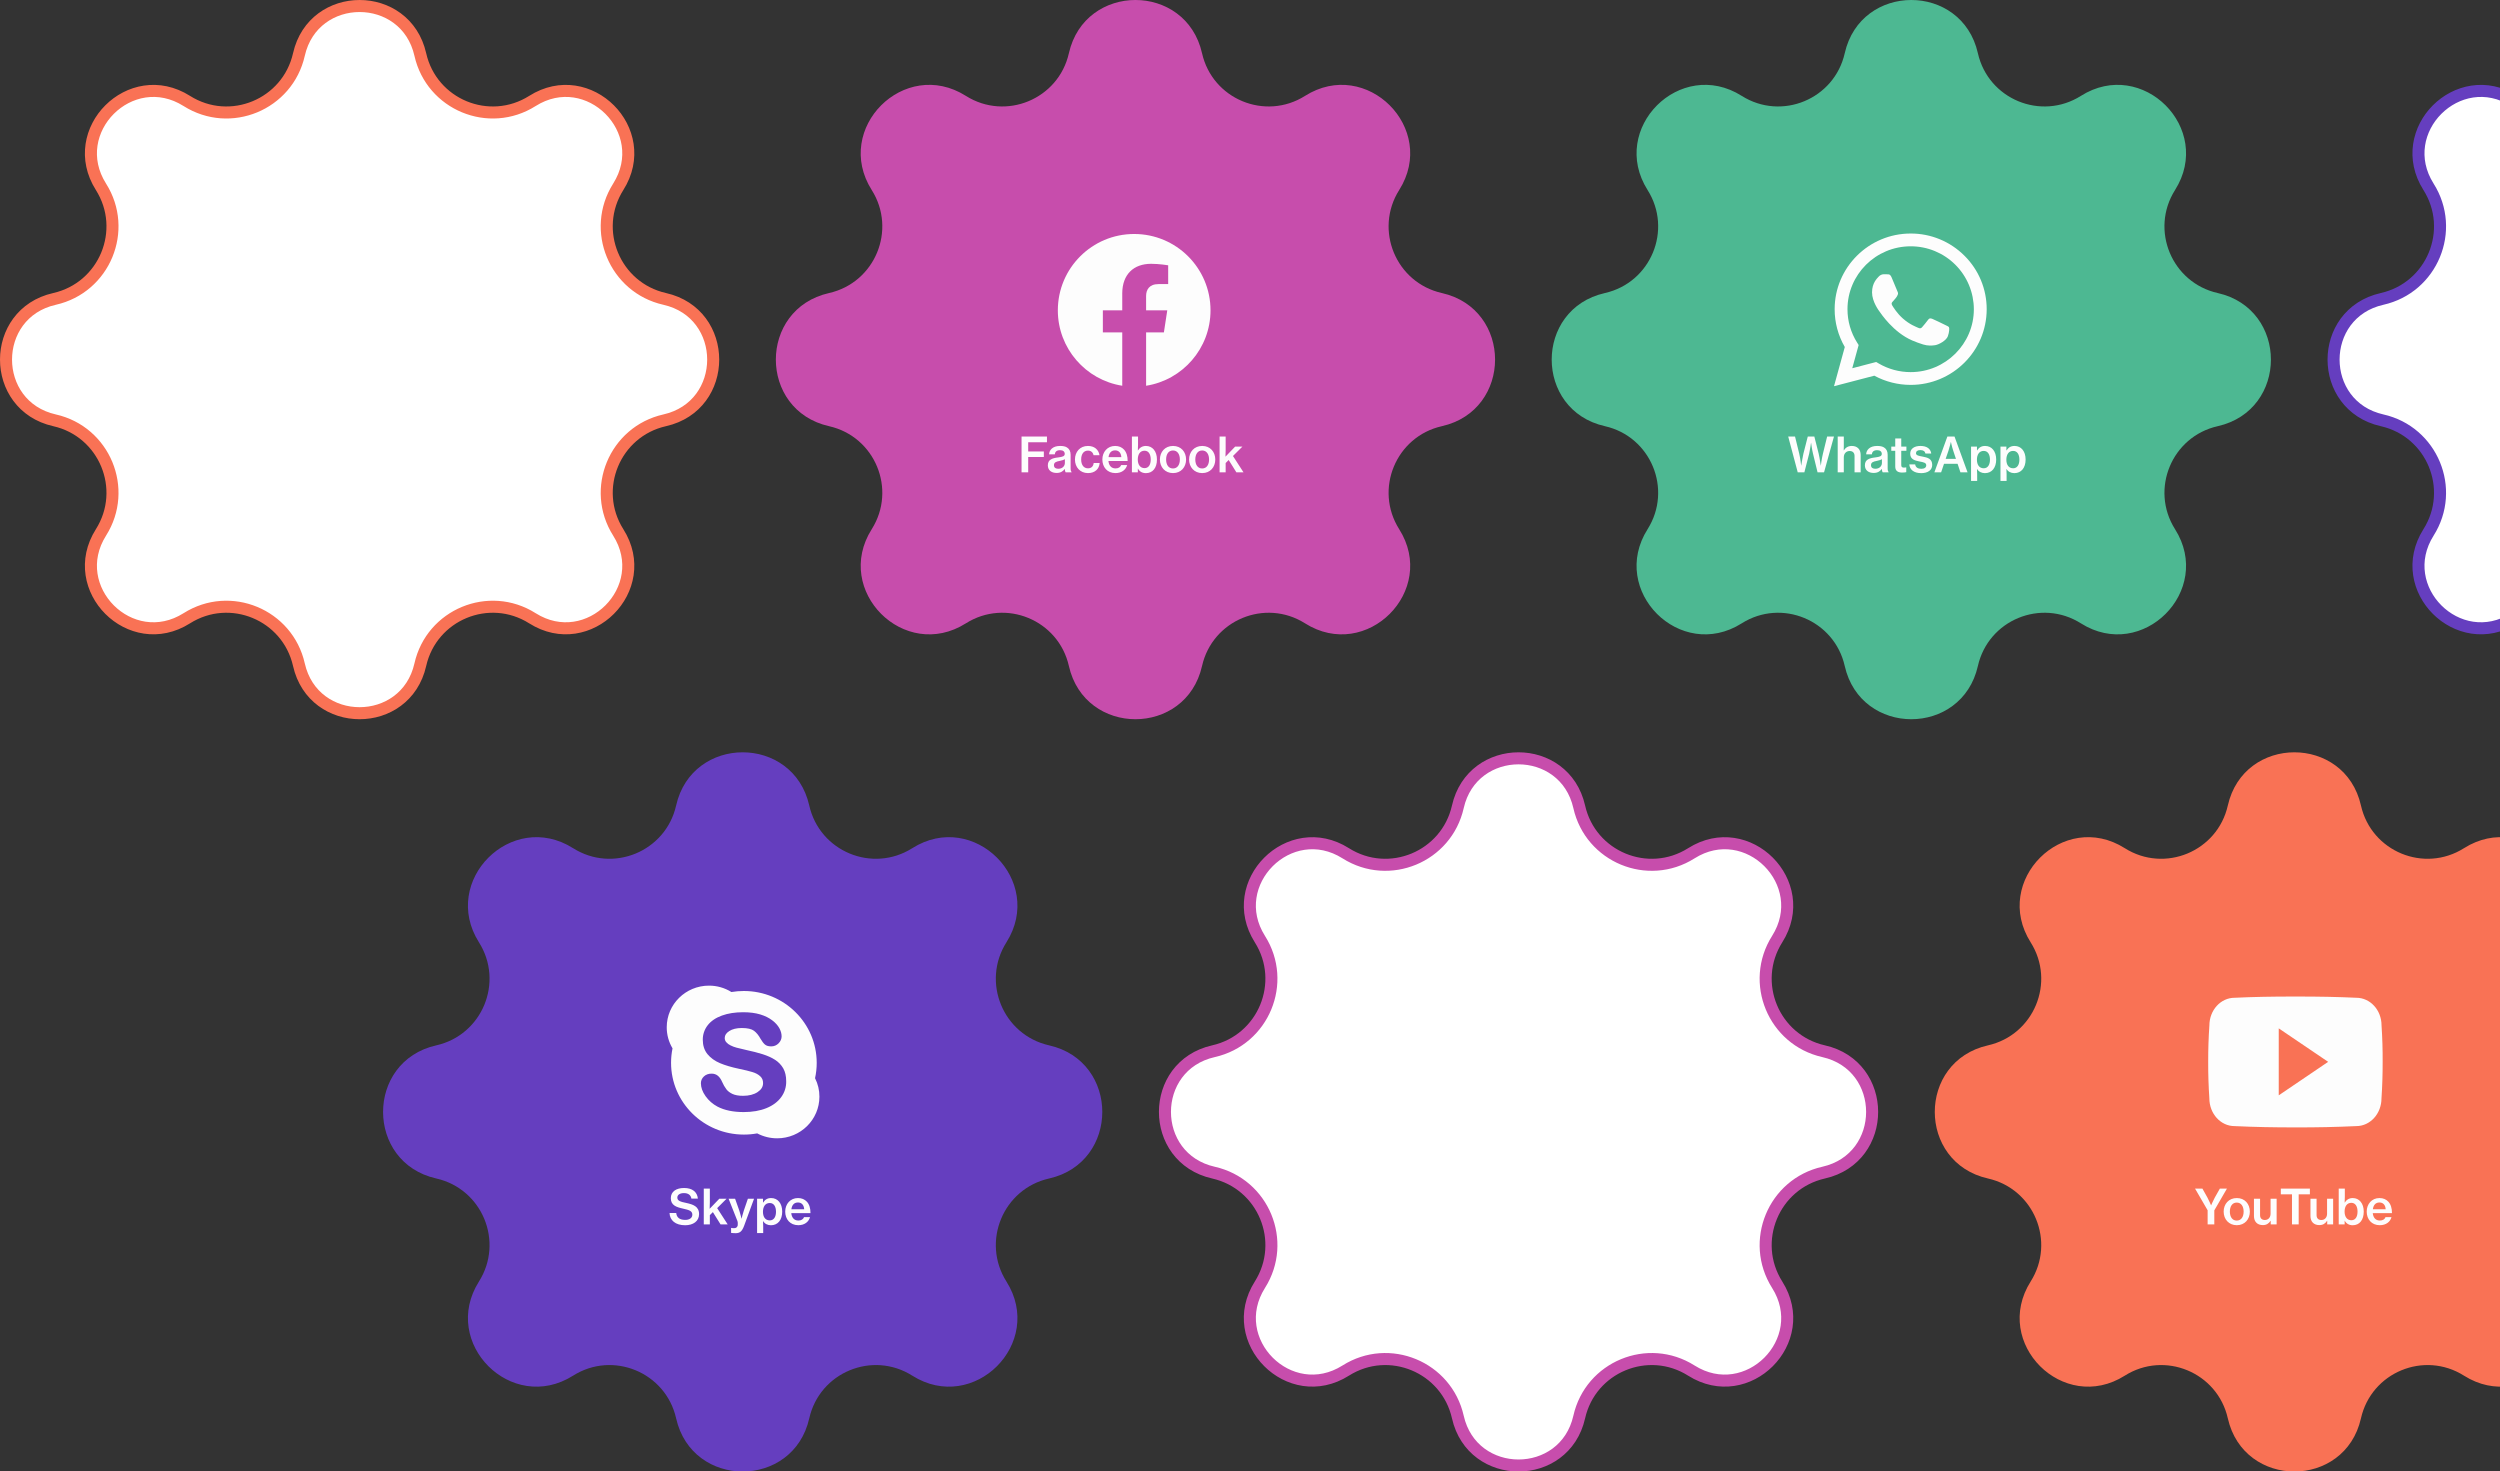 <svg viewBox="0 0 831 489" fill="none" xmlns="http://www.w3.org/2000/svg">
<rect x="0" y="0" width="831" height="489" fill="#333333" stroke="none"/>
<g>
<path d="M205.507 62.097C196.403 76.514 204.308 95.6 220.94 99.357C242.444 104.214 242.444 134.854 220.94 139.712C204.308 143.469 196.403 162.555 205.507 176.972C217.278 195.612 195.612 217.278 176.971 205.507C162.554 196.403 143.468 204.309 139.712 220.94C134.854 242.445 104.214 242.445 99.356 220.94C95.6 204.309 76.514 196.403 62.097 205.507C43.456 217.278 21.79 195.612 33.561 176.972C42.665 162.555 34.76 143.469 18.128 139.712C-3.376 134.854 -3.376 104.214 18.128 99.357C34.76 95.6 42.665 76.514 33.561 62.097C21.79 43.456 43.456 21.791 62.097 33.562C76.514 42.666 95.6 34.76 99.356 18.128C104.214 -3.376 134.854 -3.376 139.712 18.128C143.468 34.76 162.554 42.666 176.971 33.562C195.612 21.791 217.278 43.456 205.507 62.097Z" fill="white" stroke="#F97255" stroke-width="4"/>
<path d="M479.273 97.406C502.857 102.733 502.857 136.336 479.273 141.663C463.989 145.115 456.724 162.655 465.09 175.904C477.999 196.346 454.239 220.107 433.796 207.198C420.547 198.832 403.008 206.097 399.555 221.381C394.228 244.964 360.625 244.964 355.298 221.381C351.846 206.097 334.306 198.832 321.057 207.198C300.614 220.107 276.854 196.346 289.763 175.904C298.129 162.655 290.864 145.115 275.58 141.663C251.997 136.336 251.997 102.733 275.58 97.406C290.864 93.953 298.129 76.414 289.763 63.165C276.854 42.722 300.614 18.962 321.057 31.87C334.306 40.237 351.846 32.972 355.298 17.687C360.625 -5.896 394.228 -5.896 399.555 17.687C403.008 32.972 420.547 40.237 433.796 31.871C454.239 18.962 477.999 42.722 465.09 63.165C456.724 76.414 463.989 93.953 479.273 97.406Z" fill="#C74DAC"/>
<path d="M737.166 97.406C760.749 102.733 760.749 136.336 737.166 141.663C721.882 145.115 714.617 162.655 722.983 175.904C735.892 196.346 712.131 220.107 691.689 207.198C678.44 198.832 660.9 206.097 657.448 221.381C652.121 244.964 618.518 244.964 613.191 221.381C609.738 206.097 592.199 198.832 578.95 207.198C558.507 220.107 534.746 196.346 547.656 175.904C556.022 162.655 548.757 145.115 533.472 141.663C509.889 136.336 509.889 102.733 533.472 97.406C548.757 93.953 556.022 76.414 547.656 63.165C534.746 42.722 558.507 18.962 578.95 31.87C592.199 40.237 609.738 32.972 613.191 17.687C618.518 -5.896 652.121 -5.896 657.448 17.687C660.9 32.972 678.44 40.237 691.689 31.871C712.131 18.962 735.892 42.722 722.983 63.165C714.617 76.414 721.882 93.953 737.166 97.406Z" fill="#4DB892"/>
<path d="M979.185 62.097C970.081 76.514 977.987 95.6 994.619 99.357C1016.12 104.214 1016.12 134.854 994.619 139.712C977.987 143.469 970.081 162.555 979.185 176.972C990.956 195.612 969.291 217.278 950.65 205.507C936.233 196.403 917.147 204.309 913.39 220.94C908.533 242.445 877.893 242.445 873.035 220.94C869.278 204.309 850.192 196.403 835.775 205.507C817.135 217.278 795.469 195.612 807.24 176.972C816.344 162.555 808.438 143.469 791.807 139.712C770.302 134.854 770.302 104.214 791.807 99.357C808.438 95.6 816.344 76.514 807.24 62.097C795.469 43.456 817.135 21.791 835.775 33.562C850.192 42.666 869.278 34.76 873.035 18.128C877.893 -3.376 908.533 -3.376 913.39 18.128C917.147 34.76 936.233 42.666 950.65 33.562C969.291 21.791 990.956 43.456 979.185 62.097Z" fill="white" stroke="#653EBF" stroke-width="4"/>
<path d="M339.565 157H341.773V151.896H346.973V150.056H341.773V147H348.013V145.096H339.565V157ZM354.222 157H356.19V156.856C355.998 156.728 355.87 156.36 355.87 155.656V151.16C355.87 150.024 355.454 149.208 354.654 148.728C354.094 148.376 353.342 148.232 352.366 148.232C349.934 148.232 348.782 149.56 348.718 151.016H350.638C350.686 150.168 351.246 149.64 352.382 149.64C353.406 149.64 353.918 150.136 353.918 150.872C353.918 151.64 353.214 151.864 351.806 152.04C349.774 152.28 348.302 152.744 348.302 154.68C348.302 156.344 349.55 157.208 351.214 157.208C352.574 157.208 353.342 156.648 353.902 155.896H353.934C353.966 156.472 354.078 156.808 354.222 157ZM351.806 155.816C351.022 155.816 350.334 155.544 350.334 154.632C350.334 153.688 351.054 153.432 352.302 153.192C352.926 153.064 353.566 152.888 353.966 152.632V153.896C353.966 154.856 353.198 155.816 351.806 155.816ZM361.652 157.256C363.94 157.256 365.396 155.88 365.524 153.896H363.54C363.428 155.016 362.756 155.672 361.636 155.672C360.148 155.672 359.38 154.424 359.38 152.744C359.38 151.016 360.148 149.784 361.636 149.784C362.66 149.784 363.3 150.376 363.492 151.304H365.476C365.172 149.464 363.796 148.232 361.62 148.232C358.996 148.232 357.316 150.2 357.316 152.744C357.316 155.272 359.012 157.256 361.652 157.256ZM370.778 157.256C372.874 157.256 374.25 156.12 374.666 154.584H372.682C372.41 155.288 371.77 155.704 370.794 155.704C369.37 155.704 368.586 154.712 368.442 153.24H374.826C374.842 151.656 374.442 150.312 373.61 149.432C372.89 148.664 371.914 148.232 370.666 148.232C368.138 148.232 366.426 150.2 366.426 152.744C366.426 155.272 368.058 157.256 370.778 157.256ZM370.666 149.704C371.898 149.704 372.65 150.552 372.73 151.96H368.474C368.65 150.616 369.338 149.704 370.666 149.704ZM380.888 157.272C383.16 157.272 384.568 155.528 384.568 152.744C384.568 150.024 383.096 148.232 380.904 148.232C379.688 148.232 378.824 148.824 378.264 149.72H378.216C378.248 149.272 378.28 148.584 378.28 147.912V145.096H376.248V157H378.216V155.768H378.264C378.776 156.776 379.752 157.272 380.888 157.272ZM380.456 155.608C378.984 155.608 378.2 154.408 378.2 152.744C378.2 151.112 378.904 149.816 380.456 149.816C381.816 149.816 382.504 151.048 382.504 152.728C382.504 154.44 381.816 155.608 380.456 155.608ZM389.919 157.256C392.575 157.256 394.255 155.272 394.255 152.744C394.255 150.2 392.575 148.232 389.919 148.232C387.263 148.232 385.551 150.2 385.551 152.744C385.551 155.272 387.263 157.256 389.919 157.256ZM389.903 155.72C388.399 155.72 387.615 154.456 387.615 152.744C387.615 151.016 388.399 149.736 389.903 149.736C391.391 149.736 392.191 151.016 392.191 152.744C392.191 154.456 391.391 155.72 389.903 155.72ZM399.622 157.256C402.278 157.256 403.958 155.272 403.958 152.744C403.958 150.2 402.278 148.232 399.622 148.232C396.966 148.232 395.254 150.2 395.254 152.744C395.254 155.272 396.966 157.256 399.622 157.256ZM399.606 155.72C398.102 155.72 397.318 154.456 397.318 152.744C397.318 151.016 398.102 149.736 399.606 149.736C401.094 149.736 401.894 151.016 401.894 152.744C401.894 154.456 401.094 155.72 399.606 155.72ZM410.973 157H413.341L409.837 151.576L412.973 148.456H410.557L407.341 151.8C407.357 151.304 407.405 150.52 407.405 149.704V145.096H405.389V157H407.405V153.912L408.413 152.904L410.973 157Z" fill="#FDFDFD"/>
<path fill-rule="evenodd" clip-rule="evenodd" d="M402.375 103.153C402.375 89.14 391.013 77.778 377 77.778C362.987 77.778 351.625 89.14 351.625 103.153C351.625 115.818 360.903 126.316 373.035 128.221V110.491H366.591V103.153H373.035V97.563C373.035 91.204 376.824 87.689 382.62 87.689C385.396 87.689 388.301 88.186 388.301 88.186V94.431H385.1C381.949 94.431 380.964 96.386 380.964 98.395V103.153H388.001L386.877 110.491H380.965V128.224C393.097 126.319 402.375 115.822 402.375 103.153Z" fill="#FDFDFD"/>
<path d="M597.564 157H599.772L601.372 150.776C601.66 149.512 601.98 147.208 601.98 147.208H602.012C602.012 147.208 602.316 149.512 602.635 150.776L604.156 157H606.316L609.612 145.096H607.34L605.932 150.84C605.564 152.296 605.244 154.744 605.244 154.744H605.212C605.212 154.744 604.86 152.216 604.524 150.776L603.084 145.096H600.908L599.452 150.792C599.116 152.216 598.732 154.744 598.732 154.744H598.7C598.7 154.744 598.428 152.312 598.076 150.856L596.668 145.096H594.396L597.564 157ZM612.882 148.296V145.096H610.85V157H612.882V151.992C612.882 150.776 613.682 149.912 614.818 149.912C615.858 149.912 616.45 150.536 616.45 151.544V157H618.482V151.208C618.482 149.368 617.378 148.232 615.538 148.232C614.338 148.232 613.474 148.776 612.898 149.688H612.85C612.866 149.192 612.882 148.536 612.882 148.296ZM625.808 157H627.776V156.856C627.584 156.728 627.456 156.36 627.456 155.656V151.16C627.456 150.024 627.04 149.208 626.24 148.728C625.68 148.376 624.928 148.232 623.952 148.232C621.52 148.232 620.368 149.56 620.304 151.016H622.224C622.272 150.168 622.832 149.64 623.968 149.64C624.992 149.64 625.504 150.136 625.504 150.872C625.504 151.64 624.8 151.864 623.392 152.04C621.36 152.28 619.888 152.744 619.888 154.68C619.888 156.344 621.136 157.208 622.8 157.208C624.16 157.208 624.928 156.648 625.488 155.896H625.52C625.552 156.472 625.664 156.808 625.808 157ZM623.392 155.816C622.608 155.816 621.92 155.544 621.92 154.632C621.92 153.688 622.64 153.432 623.888 153.192C624.512 153.064 625.152 152.888 625.552 152.632V153.896C625.552 154.856 624.784 155.816 623.392 155.816ZM628.666 149.848H629.978V155.08C629.978 156.584 630.922 157.08 632.298 157.08C632.842 157.08 633.306 157.016 633.642 156.952V155.368H633.546C633.386 155.4 633.098 155.432 632.89 155.432C632.314 155.432 631.978 155.256 631.978 154.632V149.848H633.69V148.456H631.978V145.736H629.978V148.456H628.666V149.848ZM638.618 157.272C640.73 157.272 642.266 156.328 642.266 154.536C642.266 152.456 640.666 152.072 639.05 151.768C637.754 151.528 636.874 151.384 636.874 150.632C636.874 150.04 637.37 149.608 638.314 149.608C639.322 149.608 639.866 150.008 640.01 150.744H641.946C641.738 149.256 640.602 148.232 638.33 148.232C636.33 148.232 634.954 149.16 634.954 150.776C634.954 152.712 636.474 153.08 638.074 153.4C639.418 153.656 640.282 153.816 640.282 154.664C640.282 155.352 639.754 155.832 638.634 155.832C637.546 155.832 636.762 155.4 636.602 154.376H634.65C634.778 156.104 636.186 157.272 638.618 157.272ZM642.99 157H645.23L646.19 154.168H650.702L651.646 157H654.014L649.678 145.096H647.31L642.99 157ZM647.678 149.784C648.062 148.648 648.462 146.92 648.462 146.92H648.494C648.494 146.92 648.782 148.376 649.246 149.784L650.158 152.536H646.734L647.678 149.784ZM655.178 159.864H657.21V157.576C657.21 156.776 657.178 156.232 657.146 155.912H657.194C657.722 156.776 658.65 157.272 659.786 157.272C662.09 157.272 663.53 155.496 663.53 152.744C663.53 150.024 662.074 148.232 659.85 148.232C658.65 148.232 657.802 148.744 657.194 149.72H657.146V148.456H655.178V159.864ZM659.402 155.656C657.834 155.656 657.13 154.408 657.13 152.792C657.13 151.176 657.85 149.88 659.386 149.88C660.778 149.88 661.466 151.096 661.466 152.792C661.466 154.472 660.746 155.656 659.402 155.656ZM664.959 159.864H666.991V157.576C666.991 156.776 666.959 156.232 666.927 155.912H666.975C667.503 156.776 668.431 157.272 669.567 157.272C671.871 157.272 673.311 155.496 673.311 152.744C673.311 150.024 671.855 148.232 669.631 148.232C668.431 148.232 667.583 148.744 666.975 149.72H666.927V148.456H664.959V159.864ZM669.183 155.656C667.615 155.656 666.911 154.408 666.911 152.792C666.911 151.176 667.631 149.88 669.167 149.88C670.559 149.88 671.247 151.096 671.247 152.792C671.247 154.472 670.527 155.656 669.183 155.656Z" fill="#FDFDFD"/>
<path fill-rule="evenodd" clip-rule="evenodd" d="M652.981 85C650.635 82.653 647.848 80.793 644.78 79.527C641.713 78.261 638.425 77.615 635.106 77.625C621.18 77.625 609.842 88.906 609.837 102.774C609.831 107.189 610.995 111.528 613.21 115.348L609.625 128.375L623.021 124.878C626.728 126.887 630.879 127.938 635.096 127.937H635.106C649.032 127.937 660.368 116.655 660.375 102.788C660.383 99.481 659.734 96.205 658.465 93.151C657.195 90.097 655.331 87.326 652.981 85V85ZM635.106 123.692H635.097C631.338 123.693 627.647 122.687 624.408 120.778L623.641 120.325L615.692 122.401L617.814 114.687L617.315 113.894C615.212 110.566 614.099 106.71 614.103 102.774C614.103 91.249 623.529 81.873 635.114 81.873C640.672 81.863 646.006 84.061 649.943 87.984C653.88 91.906 656.098 97.232 656.109 102.789C656.104 114.315 646.683 123.692 635.106 123.692ZM646.626 108.038C645.995 107.723 642.888 106.203 642.312 105.993C641.737 105.783 641.312 105.678 640.892 106.308C640.471 106.938 639.261 108.347 638.892 108.772C638.524 109.197 638.156 109.243 637.525 108.928C636.894 108.613 634.858 107.951 632.447 105.809C630.57 104.143 629.303 102.086 628.935 101.457C628.567 100.829 628.895 100.488 629.211 100.175C629.496 99.893 629.842 99.441 630.158 99.074C630.474 98.707 630.58 98.444 630.789 98.025C630.999 97.606 630.895 97.239 630.737 96.925C630.58 96.611 629.317 93.517 628.791 92.259C628.278 91.033 627.758 91.2 627.371 91.18C627.002 91.162 626.578 91.158 626.16 91.158C625.84 91.166 625.526 91.24 625.236 91.375C624.946 91.511 624.688 91.704 624.476 91.944C623.897 92.574 622.266 94.096 622.266 97.186C622.266 100.277 624.532 103.267 624.844 103.687C625.157 104.106 629.296 110.453 635.63 113.175C636.806 113.679 638.008 114.12 639.23 114.498C640.742 114.976 642.119 114.909 643.206 114.747C644.419 114.567 646.944 113.227 647.469 111.759C647.993 110.291 647.994 109.033 647.837 108.772C647.68 108.51 647.258 108.352 646.626 108.038Z" fill="#FDFDFD"/>
<path d="M660.808 391.731C637.224 386.404 637.224 352.801 660.808 347.474C676.092 344.022 683.357 326.482 674.991 313.233C662.082 292.79 685.842 269.03 706.285 281.939C719.534 290.305 737.074 283.04 740.526 267.756C745.853 244.172 779.456 244.172 784.783 267.756C788.235 283.04 805.775 290.305 819.024 281.939C839.467 269.03 863.227 292.79 850.318 313.233C841.952 326.482 849.217 344.022 864.501 347.474C888.084 352.801 888.084 386.404 864.501 391.731C849.217 395.183 841.952 412.723 850.318 425.972C863.227 446.415 839.467 470.175 819.024 457.266C805.775 448.9 788.235 456.165 784.783 471.449C779.456 495.033 745.853 495.033 740.526 471.449C737.074 456.165 719.534 448.9 706.285 457.266C685.842 470.175 662.082 446.415 674.991 425.972C683.357 412.723 676.092 395.183 660.808 391.731Z" fill="#F97255"/>
<path d="M418.789 427.04C427.893 412.623 419.987 393.537 403.356 389.78C381.851 384.923 381.851 354.282 403.356 349.425C419.987 345.668 427.893 326.582 418.789 312.165C407.018 293.525 428.684 271.859 447.325 283.63C461.741 292.734 480.827 284.828 484.584 268.196C489.442 246.692 520.082 246.692 524.939 268.196C528.696 284.828 547.782 292.734 562.199 283.63C580.84 271.859 602.505 293.525 590.734 312.165C581.631 326.582 589.536 345.668 606.168 349.425C627.672 354.282 627.672 384.923 606.168 389.78C589.536 393.537 581.631 412.623 590.734 427.04C602.505 445.68 580.84 467.346 562.199 455.575C547.782 446.471 528.696 454.377 524.939 471.009C520.082 492.513 489.442 492.513 484.584 471.009C480.827 454.377 461.741 446.471 447.325 455.575C428.684 467.346 407.018 445.68 418.789 427.04Z" fill="white" stroke="#C74DAC" stroke-width="4"/>
<path d="M145.022 391.731C121.439 386.404 121.439 352.801 145.022 347.474C160.307 344.022 167.572 326.482 159.206 313.233C146.296 292.79 170.057 269.03 190.5 281.939C203.749 290.305 221.288 283.04 224.741 267.756C230.068 244.172 263.671 244.172 268.998 267.756C272.45 283.04 289.99 290.305 303.239 281.939C323.681 269.03 347.442 292.79 334.533 313.233C326.167 326.482 333.432 344.022 348.716 347.474C372.299 352.801 372.299 386.404 348.716 391.731C333.432 395.183 326.167 412.723 334.533 425.972C347.442 446.415 323.681 470.175 303.239 457.266C289.99 448.9 272.45 456.165 268.998 471.449C263.671 495.033 230.068 495.033 224.741 471.449C221.288 456.165 203.749 448.9 190.5 457.266C170.057 470.175 146.296 446.415 159.206 425.972C167.572 412.723 160.307 395.183 145.022 391.731Z" fill="#653EBF"/>
<path d="M227.75 407.272C230.39 407.272 232.374 405.944 232.374 403.576C232.374 401 230.342 400.344 228.134 399.864C226.294 399.48 225.142 399.192 225.142 398.088C225.142 397.144 226.022 396.584 227.35 396.584C228.758 396.584 229.638 397.24 229.814 398.408H231.974C231.75 396.216 230.15 394.888 227.382 394.888C224.838 394.888 222.982 396.024 222.982 398.28C222.982 400.664 224.838 401.256 227.062 401.752C228.95 402.184 230.134 402.472 230.134 403.752C230.134 404.936 229.062 405.496 227.766 405.496C225.942 405.496 224.934 404.728 224.774 403.192H222.55C222.646 405.624 224.486 407.272 227.75 407.272ZM239.52 407H241.888L238.384 401.576L241.52 398.456H239.104L235.888 401.8C235.904 401.304 235.952 400.52 235.952 399.704V395.096H233.936V407H235.952V403.912L236.96 402.904L239.52 407ZM244.502 409.912C245.894 409.912 246.63 409.368 247.334 407.48L250.646 398.456H248.598L247.238 402.424C246.886 403.464 246.502 405.08 246.502 405.08H246.47C246.47 405.08 246.118 403.48 245.75 402.424L244.342 398.456H242.182L245.126 405.88C245.302 406.344 245.222 407.144 245.222 407.304C245.046 407.992 244.662 408.248 243.974 408.248C243.766 408.248 243.206 408.216 243.126 408.168H243.014V409.816C243.158 409.864 244.246 409.912 244.502 409.912ZM251.655 409.864H253.687V407.576C253.687 406.776 253.655 406.232 253.623 405.912H253.671C254.199 406.776 255.127 407.272 256.263 407.272C258.567 407.272 260.007 405.496 260.007 402.744C260.007 400.024 258.551 398.232 256.327 398.232C255.127 398.232 254.279 398.744 253.671 399.72H253.623V398.456H251.655V409.864ZM255.879 405.656C254.311 405.656 253.607 404.408 253.607 402.792C253.607 401.176 254.327 399.88 255.863 399.88C257.255 399.88 257.943 401.096 257.943 402.792C257.943 404.472 257.223 405.656 255.879 405.656ZM265.356 407.256C267.452 407.256 268.828 406.12 269.244 404.584H267.26C266.988 405.288 266.348 405.704 265.372 405.704C263.948 405.704 263.164 404.712 263.02 403.24H269.404C269.42 401.656 269.02 400.312 268.188 399.432C267.468 398.664 266.492 398.232 265.244 398.232C262.716 398.232 261.004 400.2 261.004 402.744C261.004 405.272 262.636 407.256 265.356 407.256ZM265.244 399.704C266.476 399.704 267.228 400.552 267.308 401.96H263.052C263.228 400.616 263.916 399.704 265.244 399.704Z" fill="#FDFDFD"/>
<path d="M270.919 358.392C271.292 356.713 271.478 354.998 271.474 353.278C271.474 340.101 260.634 329.409 247.255 329.409C245.869 329.408 244.486 329.522 243.118 329.749C240.882 328.353 238.298 327.617 235.662 327.625C227.916 327.625 221.623 333.824 221.623 341.462C221.615 343.93 222.281 346.352 223.549 348.469C223.225 350.047 223.061 351.655 223.06 353.266C223.06 366.457 233.899 377.135 247.264 377.135C248.749 377.138 250.232 377.006 251.693 376.738C253.74 377.816 256.02 378.378 258.334 378.375C266.094 378.375 272.373 372.176 272.373 364.538C272.386 362.402 271.887 360.295 270.919 358.392V358.392ZM259.686 364.668C258.562 366.227 256.909 367.469 254.768 368.342C252.627 369.214 250.098 369.652 247.19 369.652C243.713 369.652 240.805 369.044 238.518 367.855C236.932 367.02 235.565 365.825 234.526 364.366C233.494 362.912 232.978 361.459 232.978 360.061C232.978 359.189 233.318 358.435 233.983 357.801C234.645 357.193 235.503 356.875 236.508 356.875C237.341 356.875 238.055 357.113 238.637 357.603C239.192 358.065 239.668 358.752 240.051 359.651C240.422 360.511 240.89 361.326 241.447 362.08C241.925 362.7 242.599 363.216 243.471 363.626C244.356 364.036 245.532 364.247 246.982 364.247C248.978 364.247 250.617 363.824 251.847 362.991C253.063 362.185 253.645 361.207 253.645 360.018C253.645 359.08 253.341 358.339 252.706 357.758C252.046 357.15 251.186 356.674 250.116 356.357C249.018 356.017 247.525 355.657 245.674 355.274C243.162 354.745 241.029 354.11 239.33 353.397C237.599 352.669 236.198 351.652 235.166 350.397C234.121 349.115 233.606 347.503 233.606 345.612C233.588 343.864 234.166 342.163 235.245 340.788C236.329 339.401 237.903 338.317 239.952 337.577C241.962 336.837 244.354 336.467 247.05 336.467C249.218 336.467 251.109 336.718 252.695 337.194C254.281 337.67 255.63 338.344 256.701 339.163C257.771 339.982 258.552 340.854 259.054 341.768C259.555 342.682 259.808 343.606 259.808 344.487C259.808 345.332 259.477 346.113 258.816 346.787C258.495 347.12 258.108 347.384 257.681 347.562C257.253 347.739 256.793 347.826 256.33 347.817C255.432 347.817 254.731 347.606 254.242 347.183C253.789 346.787 253.317 346.178 252.802 345.292C252.193 344.17 251.466 343.27 250.633 342.636C249.813 342.029 248.465 341.712 246.588 341.712C244.856 341.712 243.442 342.051 242.397 342.731C241.392 343.379 240.902 344.132 240.902 345.017C240.89 345.524 241.064 346.018 241.392 346.405C241.791 346.864 242.282 347.233 242.833 347.489C243.454 347.801 244.104 348.049 244.776 348.229C245.455 348.414 246.573 348.692 248.121 349.035C250.09 349.445 251.887 349.921 253.474 350.409C255.088 350.925 256.475 351.542 257.611 352.273C258.74 352.985 259.679 353.96 260.348 355.115C260.996 356.248 261.327 357.679 261.327 359.318C261.399 361.235 260.821 363.121 259.686 364.668V364.668Z" fill="#FDFDFD"/>
<path d="M733.814 407H736.038V402.328L740.23 395.096H737.878L736.182 398.104C735.654 399.08 734.982 400.648 734.982 400.648H734.95C734.95 400.648 734.294 399.064 733.766 398.104L732.086 395.096H729.638L733.814 402.296V407ZM743.512 407.256C746.168 407.256 747.848 405.272 747.848 402.744C747.848 400.2 746.168 398.232 743.512 398.232C740.856 398.232 739.144 400.2 739.144 402.744C739.144 405.272 740.856 407.256 743.512 407.256ZM743.496 405.72C741.992 405.72 741.208 404.456 741.208 402.744C741.208 401.016 741.992 399.736 743.496 399.736C744.984 399.736 745.784 401.016 745.784 402.744C745.784 404.456 744.984 405.72 743.496 405.72ZM756.752 407V398.456H754.736V403.464C754.736 404.648 754 405.528 752.848 405.528C751.824 405.528 751.248 404.936 751.248 403.928V398.456H749.216V404.216C749.216 406.056 750.304 407.224 752.176 407.224C753.376 407.224 754.128 406.712 754.752 405.784H754.784V407H756.752ZM758.144 397H761.856V407H764.08V397H767.808V395.096H758.144V397ZM775.533 407V398.456H773.517V403.464C773.517 404.648 772.781 405.528 771.629 405.528C770.605 405.528 770.029 404.936 770.029 403.928V398.456H767.997V404.216C767.997 406.056 769.085 407.224 770.957 407.224C772.157 407.224 772.909 406.712 773.533 405.784H773.565V407H775.533ZM782.029 407.272C784.301 407.272 785.709 405.528 785.709 402.744C785.709 400.024 784.237 398.232 782.045 398.232C780.829 398.232 779.965 398.824 779.405 399.72H779.357C779.389 399.272 779.421 398.584 779.421 397.912V395.096H777.389V407H779.357V405.768H779.405C779.917 406.776 780.893 407.272 782.029 407.272ZM781.597 405.608C780.125 405.608 779.341 404.408 779.341 402.744C779.341 401.112 780.045 399.816 781.597 399.816C782.957 399.816 783.645 401.048 783.645 402.728C783.645 404.44 782.957 405.608 781.597 405.608ZM791.043 407.256C793.139 407.256 794.515 406.12 794.931 404.584H792.947C792.675 405.288 792.035 405.704 791.059 405.704C789.635 405.704 788.851 404.712 788.707 403.24H795.091C795.107 401.656 794.707 400.312 793.875 399.432C793.155 398.664 792.179 398.232 790.931 398.232C788.403 398.232 786.691 400.2 786.691 402.744C786.691 405.272 788.323 407.256 791.043 407.256ZM790.931 399.704C792.163 399.704 792.915 400.552 792.995 401.96H788.739C788.915 400.616 789.603 399.704 790.931 399.704Z" fill="#FDFDFD"/>
<path d="M791.622 340.855C791.622 335.757 787.872 331.657 783.239 331.657C776.963 331.363 770.563 331.25 764.022 331.25H761.983C755.458 331.25 749.046 331.363 742.771 331.658C738.149 331.658 734.399 335.781 734.399 340.879C734.116 344.911 733.996 348.943 734.003 352.976C733.991 357.009 734.12 361.046 734.388 365.086C734.388 370.184 738.137 374.318 742.759 374.318C749.352 374.624 756.115 374.76 762.991 374.749C769.879 374.772 776.623 374.628 783.223 374.318C787.857 374.318 791.606 370.184 791.606 365.086C791.878 361.042 792.003 357.009 791.991 352.965C792.017 348.932 791.894 344.895 791.622 340.855ZM757.452 364.089V341.829L773.878 352.954L757.452 364.089Z" fill="#FDFDFD"/>
</g>
<defs>
<clipPath id="clip0_267_12264">
<rect width="831" height="489" fill="white"/>
</clipPath>
</defs>
</svg>
